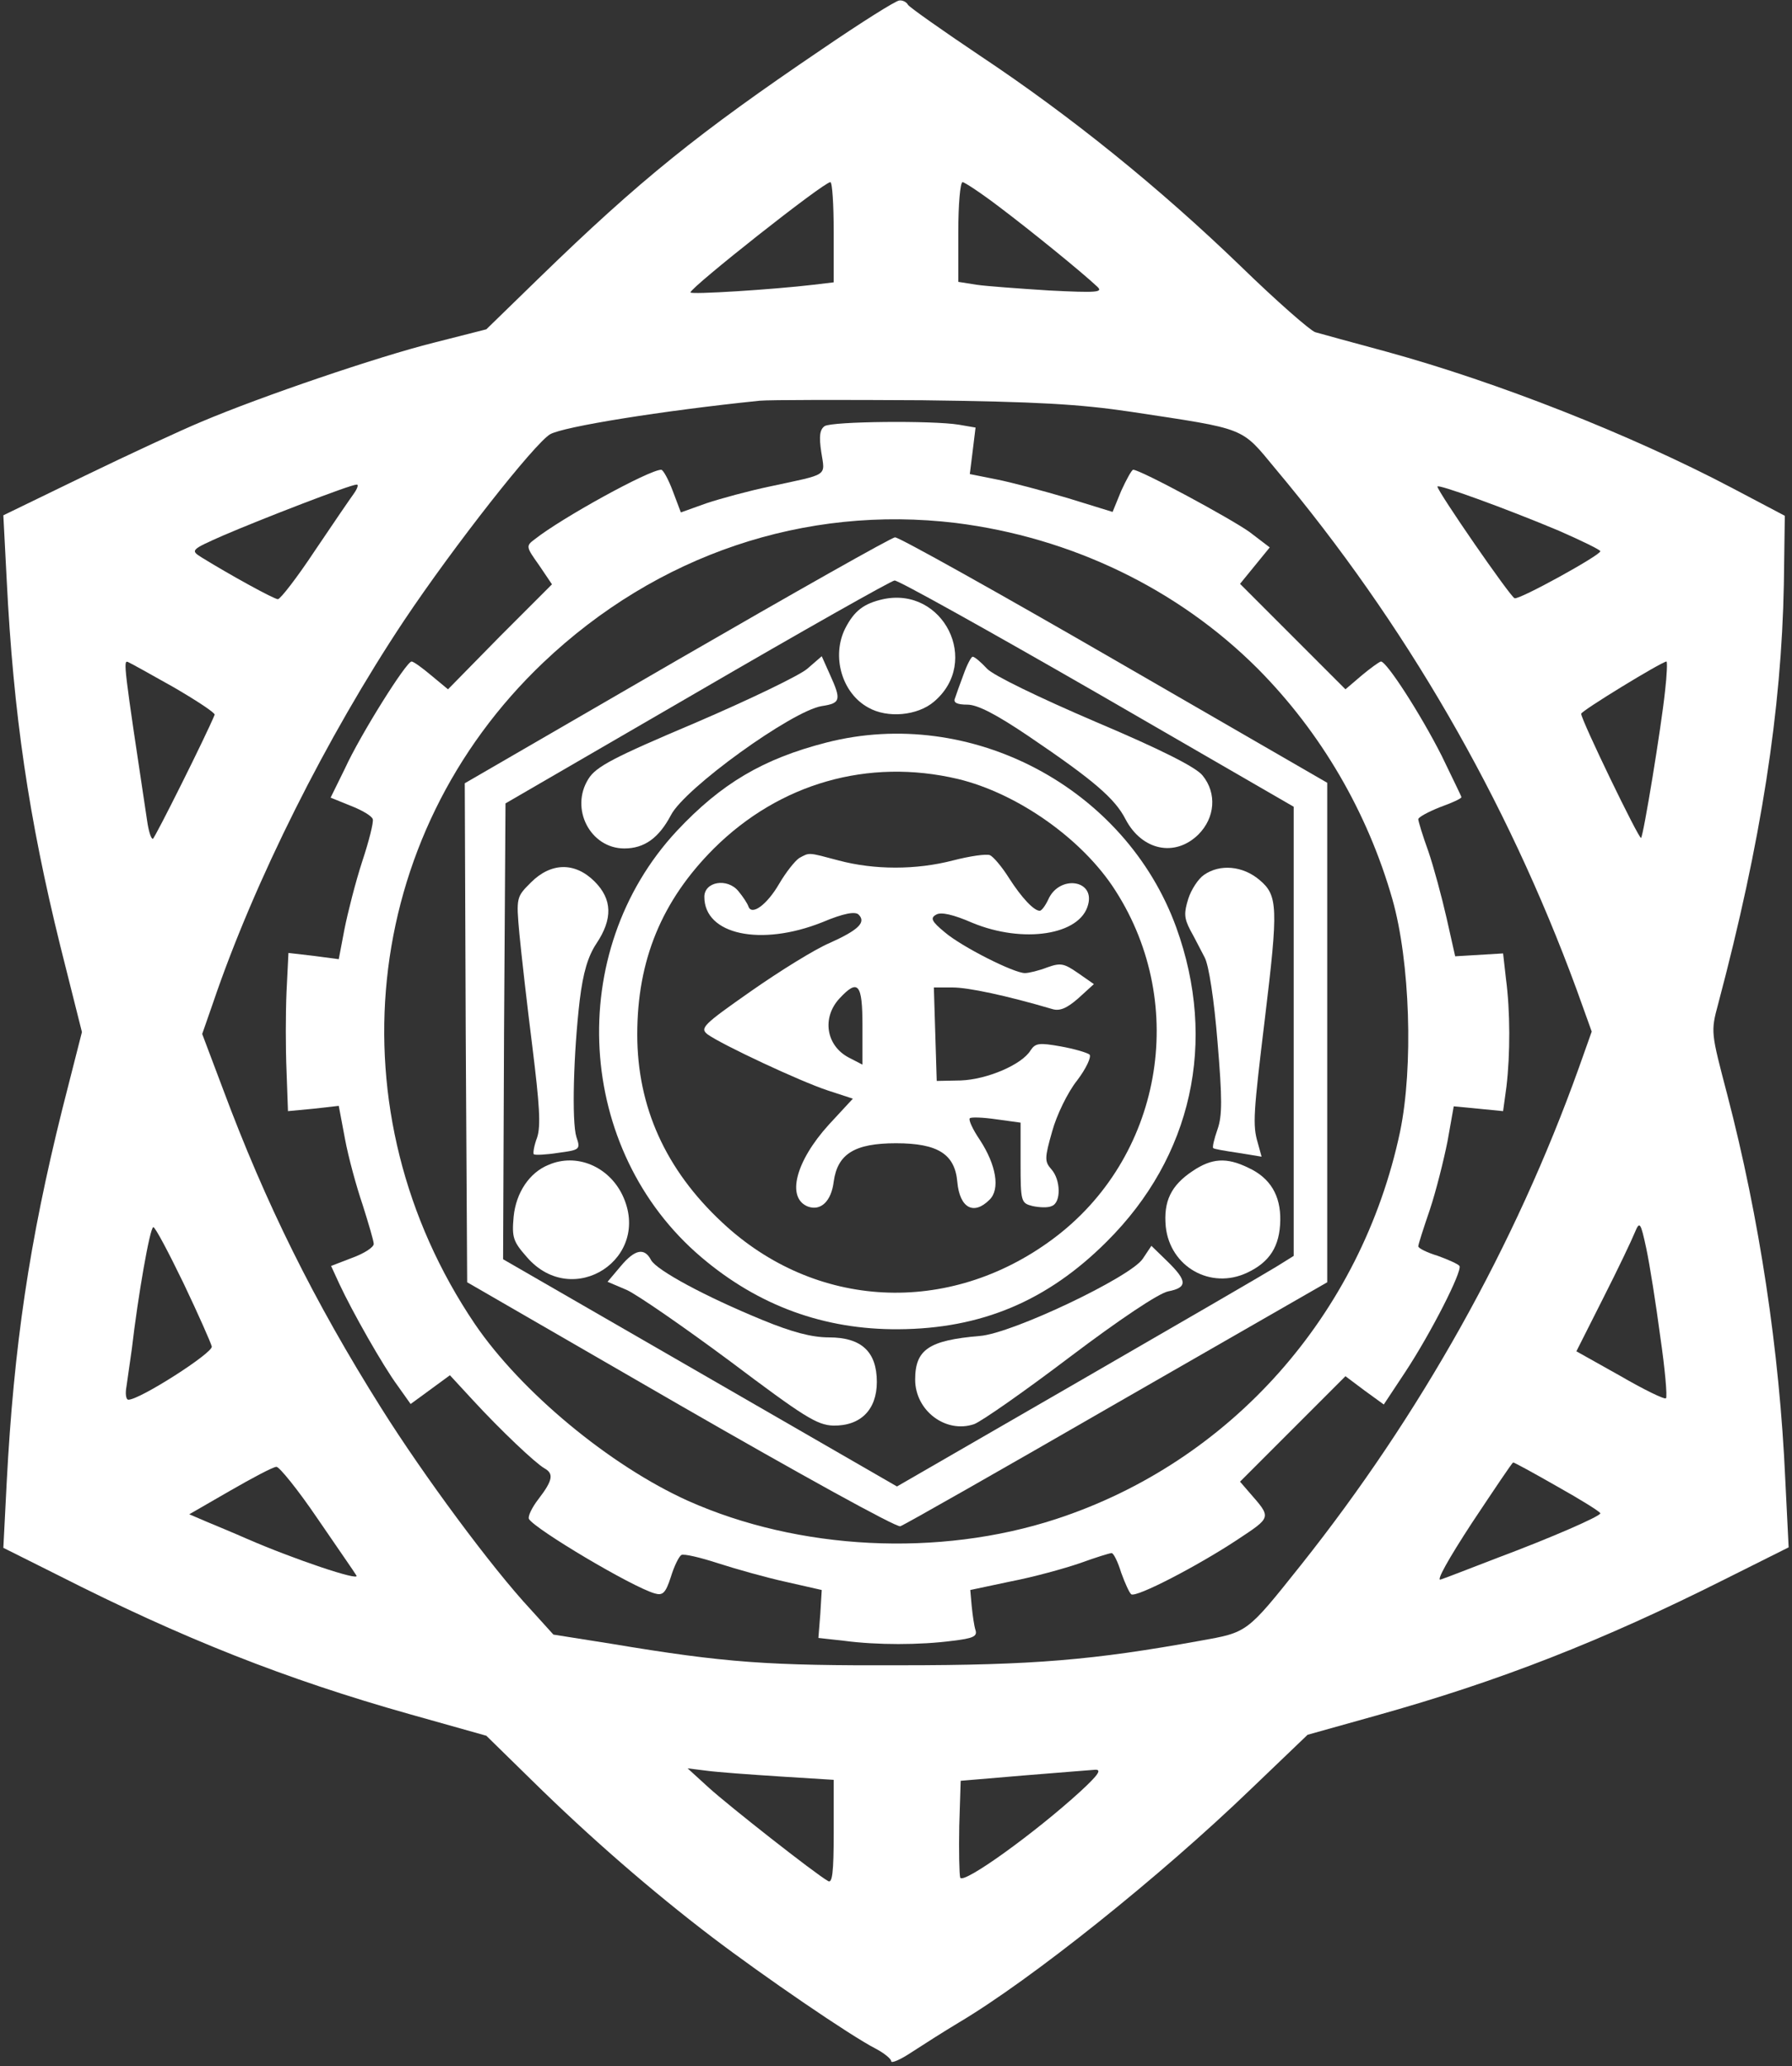 <?xml version="1.0" encoding="UTF-8" standalone="no"?>
<svg
   xmlns:dc="http://purl.org/dc/elements/1.1/"
   xmlns:cc="http://creativecommons.org/ns#"
   xmlns:rdf="http://www.w3.org/1999/02/22-rdf-syntax-ns#"
   xmlns:svg="http://www.w3.org/2000/svg"
   xmlns="http://www.w3.org/2000/svg"
   xmlns:sodipodi="http://sodipodi.sourceforge.net/DTD/sodipodi-0.dtd"
   xmlns:inkscape="http://www.inkscape.org/namespaces/inkscape"
   version="1.0"
   width="374pt"
   height="431pt"
   viewBox="0 0 374 431"
   preserveAspectRatio="xMidYMid meet"
   id="svg3819"
   inkscape:version="0.48.3.1 r9886"
   sodipodi:docname="TG_LOGO.svg">
  <rect x="0" y="0" width="374" height="431" fill="#333333" stroke="none"/>
  <defs
     id="defs3855" />
  <sodipodi:namedview
     pagecolor="#ffffff"
     bordercolor="#666666"
     borderopacity="1"
     objecttolerance="10"
     gridtolerance="10"
     guidetolerance="10"
     inkscape:pageopacity="0"
     inkscape:pageshadow="2"
     inkscape:window-width="640"
     inkscape:window-height="480"
     id="namedview3853"
     showgrid="false"
     inkscape:zoom="0.87610209"
     inkscape:cx="371.86507"
     inkscape:cy="251.61938"
     inkscape:window-x="769"
     inkscape:window-y="312"
     inkscape:window-maximized="0"
     inkscape:current-layer="g3823" />
  <g
     transform="translate(0,431) scale(0.1,-0.1)"
     fill="#000000"
     stroke="none"
     id="g3823">
    <path
       d="M1715 4207 c-257 -174 -379 -272 -590 -477 l-110 -107 -110 -28 c-116 -29 -360 -112 -485 -165 -41 -17 -151 -68 -244 -113 l-169 -82 7 -135 c14 -280 46 -497 112 -764 l45 -179 -41 -161 c-69 -277 -101 -494 -116 -778 l-7 -137 114 -57 c260 -132 475 -217 734 -290 l160 -45 95 -93 c121 -119 250 -231 376 -327 108 -82 289 -206 342 -233 17 -9 32 -21 32 -26 0 -5 19 3 43 19 23 15 67 43 97 61 152 90 421 305 611 488 l118 113 143 40 c258 72 472 156 727 284 l134 67 -7 141 c-12 269 -54 546 -121 803 -34 130 -35 131 -19 190 90 339 132 613 137 875 l2 143 -110 58 c-215 113 -491 221 -720 284 -71 19 -139 38 -150 41 -10 3 -81 65 -156 138 -169 163 -353 312 -544 439 -79 53 -147 101 -150 106 -3 6 -12 10 -18 9 -7 0 -80 -46 -162 -102z m25 -381 l0 -105 -42 -5 c-84 -10 -258 -21 -257 -16 1 11 278 230 292 230 4 0 7 -47 7 -104z m346 52 c65 -49 171 -135 204 -166 13 -12 -1 -13 -100 -8 -63 4 -132 9 -152 12 l-38 6 0 104 c0 57 4 104 9 104 4 0 39 -23 77 -52z m274 -427 c244 -37 229 -31 302 -119 271 -323 482 -688 628 -1085 l32 -89 -27 -76 c-133 -371 -331 -724 -580 -1037 -114 -143 -111 -140 -211 -158 -221 -40 -347 -51 -624 -51 -278 -1 -365 5 -605 45 l-120 19 -48 53 c-81 87 -223 279 -311 419 -141 224 -242 428 -331 667 l-43 114 23 66 c86 253 237 554 398 796 105 157 272 369 305 389 28 16 233 49 437 70 22 2 175 2 340 1 240 -3 327 -8 435 -24z m-1621 -170 c-8 -11 -45 -65 -82 -120 -37 -56 -72 -101 -77 -101 -8 0 -99 50 -159 87 -24 15 -23 16 45 46 79 34 265 106 278 106 5 1 2 -8 -5 -18z m2514 -78 c48 -21 87 -40 87 -43 -1 -9 -170 -102 -179 -98 -9 3 -161 223 -161 233 0 6 141 -45 253 -92z m-2890 -327 c48 -28 86 -53 85 -57 -17 -42 -125 -258 -129 -259 -4 0 -9 17 -12 38 -49 325 -50 335 -40 331 5 -2 48 -26 96 -53z m3112 -8 c-8 -76 -45 -301 -50 -306 -4 -4 -125 246 -125 259 0 6 167 108 178 109 2 0 1 -28 -3 -62z m-10 -1346 c10 -68 15 -126 12 -129 -3 -3 -46 18 -96 47 l-91 51 56 111 c31 61 60 122 66 137 10 24 12 22 24 -34 7 -33 20 -115 29 -183z m-3082 111 c31 -65 57 -124 59 -132 3 -13 -150 -111 -174 -111 -5 0 -7 12 -4 28 2 15 7 50 11 77 13 112 38 255 45 255 4 0 32 -53 63 -117z m2867 -424 c50 -28 90 -53 90 -56 0 -6 -100 -50 -215 -93 -55 -21 -108 -42 -118 -45 -11 -5 16 43 65 118 46 69 84 126 86 126 1 1 43 -22 92 -50z m-2588 -66 c41 -60 78 -113 82 -120 7 -12 -130 34 -229 77 -27 12 -66 28 -85 36 l-35 15 85 49 c47 27 90 50 97 50 6 0 45 -48 85 -107z m966 -539 l112 -7 0 -109 c0 -85 -3 -108 -12 -102 -28 16 -206 156 -248 194 l-45 41 40 -5 c22 -3 91 -8 153 -12z m627 -31 c-94 -86 -245 -195 -251 -180 -2 7 -3 56 -2 108 l3 94 130 11 c72 6 139 11 150 12 15 1 8 -10 -30 -45z"
       id="path3825"
       style="fill:#ffffff" />
    <path
       d="M1721 3421 c-10 -7 -12 -21 -7 -54 8 -52 17 -45 -108 -72 -43 -9 -102 -25 -132 -35 l-53 -19 -17 45 c-9 24 -20 44 -24 44 -25 0 -207 -100 -264 -145 -19 -14 -18 -16 9 -54 l27 -40 -109 -109 -108 -110 -35 29 c-19 16 -37 29 -41 29 -11 0 -107 -153 -139 -223 l-30 -61 42 -17 c23 -9 44 -21 46 -28 2 -6 -8 -46 -22 -88 -14 -43 -30 -106 -37 -141 l-12 -63 -53 7 -52 6 -4 -81 c-2 -45 -2 -119 0 -165 l3 -84 53 5 53 6 13 -69 c7 -38 24 -100 37 -138 12 -38 23 -75 23 -81 0 -7 -20 -20 -45 -29 l-44 -17 17 -37 c27 -58 91 -171 122 -213 l27 -38 41 30 41 30 48 -52 c59 -64 130 -131 149 -142 20 -11 18 -25 -12 -64 -14 -18 -23 -37 -20 -42 14 -22 214 -141 262 -155 17 -5 23 0 34 34 7 23 17 43 22 46 5 3 39 -5 76 -17 37 -12 101 -30 142 -39 l75 -17 -3 -50 -4 -50 54 -6 c68 -9 158 -9 226 0 42 5 52 9 48 22 -3 9 -6 31 -8 50 l-3 34 85 18 c47 9 112 27 144 38 33 12 62 21 66 21 4 0 13 -18 20 -41 8 -22 17 -42 21 -45 11 -7 138 59 220 113 74 49 73 46 26 100 l-19 22 110 110 110 110 40 -30 40 -29 45 68 c54 82 119 210 113 221 -3 4 -23 13 -45 21 -23 7 -41 16 -41 20 0 4 11 38 24 76 13 39 29 103 37 143 l13 73 52 -5 51 -5 7 51 c8 67 8 158 -1 225 l-6 53 -50 -3 -50 -3 -18 80 c-10 44 -27 107 -38 139 -12 33 -21 63 -21 67 0 4 20 15 45 25 25 9 45 18 45 21 0 2 -19 40 -41 86 -44 87 -115 197 -127 197 -4 -1 -22 -14 -40 -29 l-34 -29 -110 110 -110 110 31 38 31 38 -42 32 c-39 28 -228 130 -243 130 -3 0 -14 -20 -25 -44 l-18 -44 -94 29 c-51 15 -118 33 -149 39 l-55 11 6 48 6 49 -35 6 c-55 9 -264 7 -280 -3z m274 -202 c240 -30 463 -137 630 -304 132 -133 229 -299 281 -481 37 -130 44 -350 16 -485 -81 -382 -354 -689 -718 -808 -245 -80 -537 -65 -768 38 -164 74 -349 228 -445 369 -298 441 -239 1017 143 1380 237 225 546 329 861 291z"
       id="path3827"
       style="fill:#ffffff" />
    <path
       d="M1412 2932 l-442 -256 2 -521 3 -520 445 -257 c245 -141 451 -255 459 -252 7 2 211 118 452 257 l439 252 0 521 0 521 -445 257 c-244 141 -450 256 -457 255 -7 0 -212 -116 -456 -257z m878 -68 l410 -237 0 -468 0 -469 -37 -23 c-21 -13 -207 -121 -415 -241 l-376 -217 -411 237 -411 237 2 476 3 475 400 232 c220 128 406 233 412 233 7 1 197 -105 423 -235z"
       id="path3829"
       style="fill:#ffffff" />
    <path
       d="M1843 3060 c-40 -9 -60 -24 -79 -61 -29 -58 -7 -135 48 -165 40 -23 103 -17 137 12 99 83 20 241 -106 214z"
       id="path3831"
       style="fill:#ffffff" />
    <path
       d="M1685 2915 c-16 -14 -122 -65 -234 -113 -170 -72 -207 -91 -223 -117 -39 -62 4 -145 75 -145 42 0 72 22 97 69 28 56 253 218 315 228 40 6 41 13 17 66 l-17 38 -30 -26z"
       id="path3833"
       style="fill:#ffffff" />
    <path
       d="M2011 2903 c-8 -21 -16 -44 -18 -50 -4 -9 5 -13 26 -13 21 0 60 -20 128 -66 136 -92 180 -130 202 -173 34 -65 103 -80 152 -32 35 35 39 86 9 123 -13 17 -86 54 -223 112 -119 51 -214 97 -227 111 -13 14 -26 25 -30 25 -3 0 -12 -17 -19 -37z"
       id="path3835"
       style="fill:#ffffff" />
    <path
       d="M1725 2761 c-133 -34 -220 -86 -312 -184 -236 -253 -212 -667 51 -890 119 -101 256 -151 411 -150 173 1 311 59 435 183 178 177 231 417 145 655 -106 292 -429 463 -730 386z m274 -76 c125 -30 261 -126 329 -233 154 -240 96 -559 -131 -727 -217 -161 -496 -147 -690 35 -118 110 -177 241 -177 392 0 155 51 279 160 388 137 136 322 189 509 145z"
       id="path3837"
       style="fill:#ffffff" />
    <path
       d="M1668 2520 c-9 -6 -28 -30 -42 -54 -25 -43 -57 -67 -64 -47 -2 6 -11 20 -21 32 -23 28 -71 20 -71 -12 0 -79 118 -104 246 -53 45 19 69 23 76 16 16 -16 0 -32 -60 -59 -31 -13 -105 -59 -165 -101 -100 -70 -107 -77 -90 -90 29 -21 193 -98 251 -117 l52 -17 -50 -54 c-70 -77 -89 -153 -44 -171 27 -10 49 11 54 52 8 58 44 80 130 80 88 0 123 -23 128 -81 5 -54 34 -70 67 -37 23 22 14 73 -20 125 -15 22 -24 42 -21 45 2 3 28 2 55 -2 l51 -7 0 -84 c0 -81 1 -84 25 -90 14 -3 32 -4 40 0 20 7 19 55 -1 77 -14 16 -14 23 2 79 9 33 32 81 52 106 19 25 30 49 26 54 -5 4 -32 12 -60 17 -45 8 -53 7 -63 -8 -18 -30 -91 -61 -146 -63 l-50 -1 -3 98 -3 97 39 0 c33 0 113 -17 208 -45 16 -5 31 2 54 22 l33 30 -33 23 c-29 20 -36 22 -64 12 -18 -7 -39 -12 -47 -12 -23 0 -132 55 -167 85 -28 23 -31 30 -18 37 10 6 36 0 75 -17 106 -44 226 -26 242 38 14 52 -60 62 -83 11 -6 -13 -14 -24 -18 -24 -12 0 -37 26 -64 68 -15 24 -33 45 -40 48 -8 3 -42 -2 -77 -11 -77 -20 -164 -20 -239 0 -64 17 -60 17 -82 5z m132 -350 l0 -81 -29 15 c-47 25 -56 83 -19 123 39 42 48 31 48 -57z"
       id="path3839"
       style="fill:#ffffff" />
    <path
       d="M1108 2469 c-30 -30 -31 -31 -24 -107 4 -42 16 -148 27 -235 15 -121 18 -166 10 -190 -6 -16 -9 -32 -7 -35 3 -2 26 -1 51 3 45 6 47 7 38 33 -10 32 -6 176 7 286 7 57 17 91 35 118 34 51 33 92 -4 129 -41 41 -91 40 -133 -2z"
       id="path3841"
       style="fill:#ffffff" />
    <path
       d="M2513 2485 c-12 -8 -27 -31 -33 -50 -9 -29 -9 -40 4 -65 9 -16 22 -42 30 -57 9 -16 20 -90 27 -176 10 -119 10 -155 0 -183 -7 -20 -11 -37 -9 -39 1 -2 25 -6 52 -10 l49 -8 -8 29 c-11 37 -9 62 15 260 28 231 27 256 -11 288 -35 30 -83 34 -116 11z"
       id="path3843"
       style="fill:#ffffff" />
    <path
       d="M1145 1880 c-40 -16 -68 -58 -73 -108 -4 -44 -1 -52 28 -85 96 -110 262 -2 199 130 -29 60 -96 88 -154 63z"
       id="path3845"
       style="fill:#ffffff" />
    <path
       d="M2489 1867 c-45 -30 -61 -63 -56 -116 9 -84 94 -132 170 -96 47 22 68 55 69 109 1 52 -21 89 -67 110 -45 22 -76 20 -116 -7z"
       id="path3847"
       style="fill:#ffffff" />
    <path
       d="M2385 1684 c-25 -38 -273 -156 -340 -161 -106 -9 -135 -28 -135 -91 0 -65 64 -113 123 -93 16 6 106 69 201 141 102 77 184 132 204 136 41 8 40 22 -2 63 l-33 32 -18 -27z"
       id="path3849"
       style="fill:#ffffff" />
    <path
       d="M1295 1668 l-27 -32 40 -17 c22 -10 119 -77 216 -149 153 -115 181 -133 215 -134 57 -1 91 33 91 91 0 63 -32 93 -100 93 -36 0 -77 11 -138 36 -122 50 -221 104 -233 125 -14 27 -34 23 -64 -13z"
       id="path3851"
       style="fill:#ffffff" />
  </g>
</svg>
